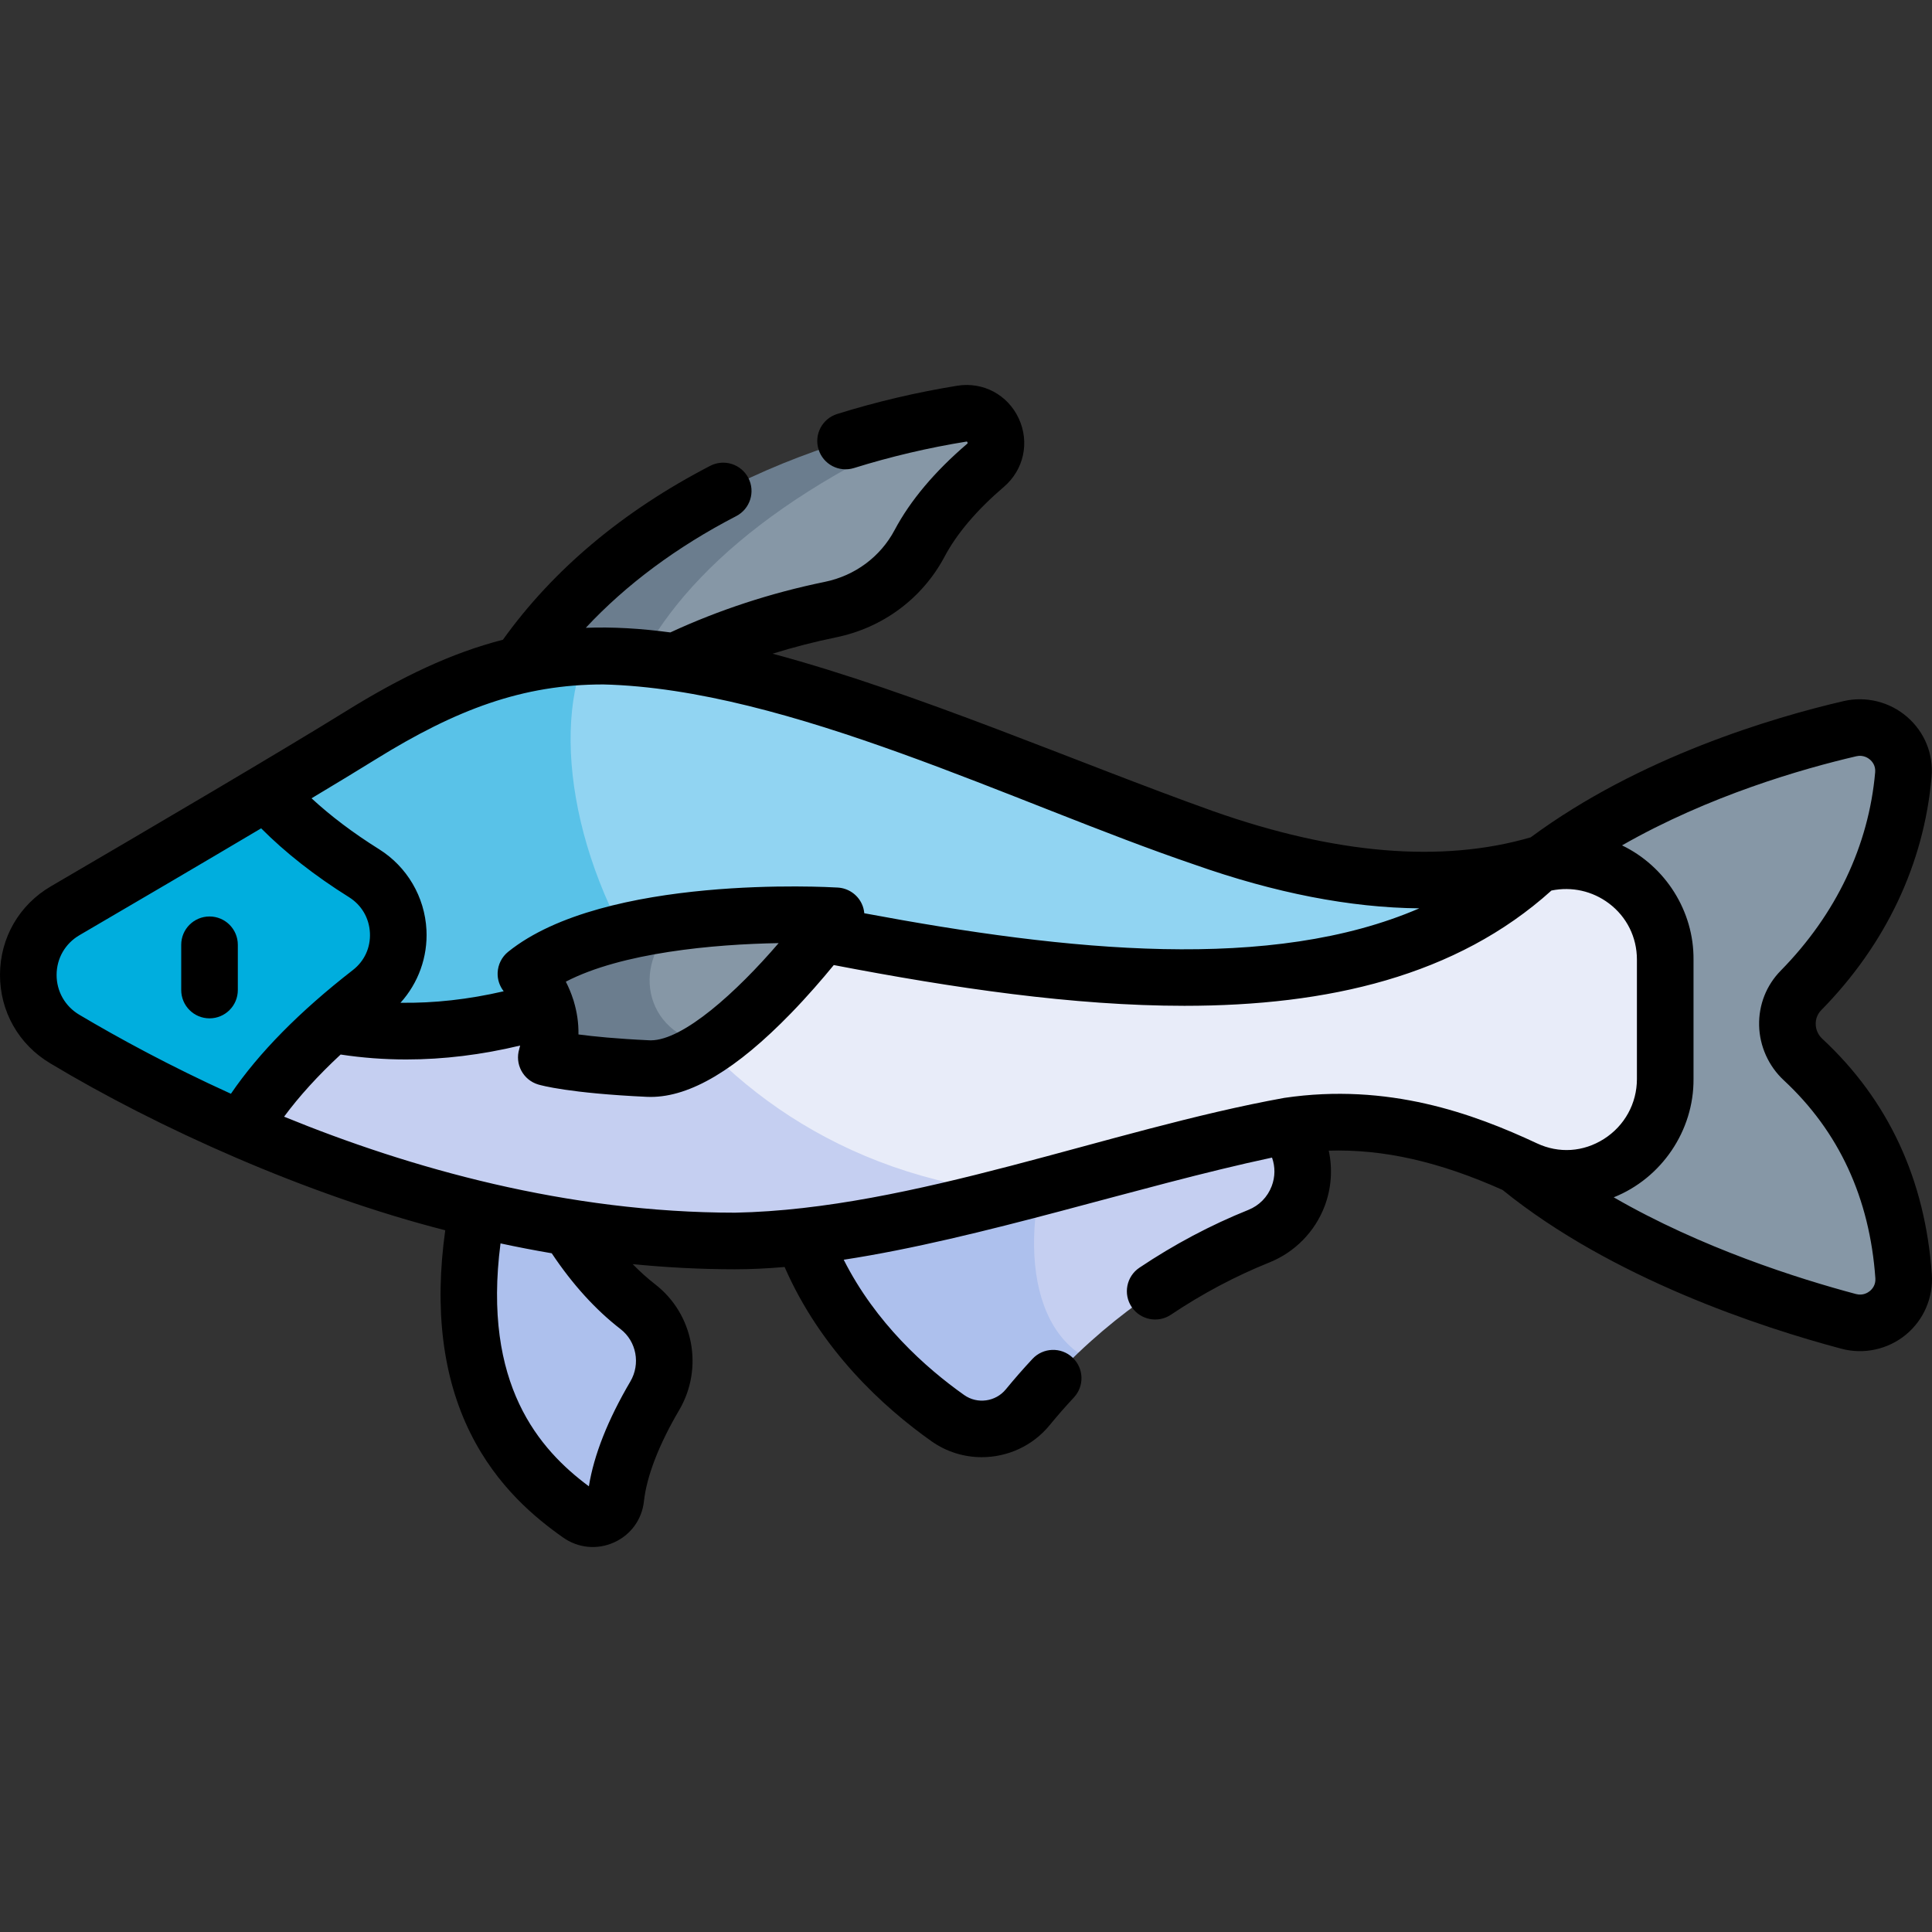 <svg width="185" height="185" viewBox="0 0 185 185" fill="none" xmlns="http://www.w3.org/2000/svg">
<rect x="0" y="0" width="185" height="185" fill="#333333" stroke="none"/>
<g clip-path="url(#clip0_2_43656)">
<path d="M94.368 44.558C91.072 47.38 89.161 49.949 88.055 52.031C86.31 55.311 83.159 57.627 79.521 58.375C70.603 60.204 64.013 63.43 60.143 65.736C59.465 55.596 73.191 45.128 92.091 39.615C94.903 39.16 96.532 42.708 94.368 44.558Z" fill="#8697A6"/>
<path d="M92.091 39.615C73.873 47.048 63.919 56.345 60.143 65.736C57.527 67.297 56.154 68.435 56.154 68.435L48.277 65.999C57.523 50.423 75.608 42.278 92.091 39.615Z" fill="#6B7D8E"/>
<path d="M52.219 113.449C55.127 119.495 58.393 123.05 61.079 125.127C63.689 127.146 64.367 130.818 62.695 133.662C61.007 136.532 59.334 140.109 58.966 143.468C58.782 145.142 56.857 145.984 55.481 145.014C50.248 141.326 40.977 133.07 46.672 111.54L52.219 113.449Z" fill="#ADC0ED"/>
<path d="M120.546 118.374C115.874 120.249 109.468 123.631 103.249 129.543C93.003 129.543 90.676 112.203 103.629 102.855L119.513 100.102L124.04 109.189C125.782 112.687 124.167 116.914 120.546 118.374Z" fill="#C5CFF1"/>
<path d="M103.249 129.543C101.612 131.096 99.986 132.827 98.411 134.753C96.528 137.055 93.19 137.517 90.762 135.797C84.72 131.523 75.019 122.388 75.019 107.809L103.629 102.855C97.818 113.189 97.284 125.279 103.249 129.543Z" fill="#ADC0ED"/>
<path d="M135.113 98.267C141.644 115.347 166.142 123.632 177.026 126.532C179.792 127.269 182.48 125.074 182.28 122.219C181.668 113.504 178.219 106.629 172.65 101.457C170.747 99.69 170.634 96.693 172.453 94.84C178.237 88.952 181.582 81.881 182.256 74.182C182.504 71.363 179.896 69.136 177.14 69.777C166.59 72.232 142.87 79.69 135.113 98.267Z" fill="#8697A6"/>
<path d="M147.245 82.808C137.879 102.775 102.054 99.939 78.007 95.198C73.476 94.306 68.804 94.945 64.674 96.969C50.671 89.618 46.379 70.232 56.017 62.863C64.266 62.505 73.791 64.832 87.611 69.815C100.233 74.361 107.362 77.301 115.257 80.229C124.486 83.651 136.373 85.956 147.245 82.808Z" fill="#91D4F2"/>
<path d="M64.674 96.969C64.312 97.142 63.958 97.33 63.608 97.525C55.015 102.342 39.258 106.815 27.352 96.994C28.273 95.798 29.332 94.718 30.503 93.807C34.326 90.841 34.087 87.329 29.986 84.763C26.857 82.805 25.993 81.443 25.701 75.752C29.198 73.667 32.313 71.795 34.535 70.415C42.145 65.696 48.562 63.185 56.016 62.863C52.659 71.04 55.391 85.443 64.674 96.969Z" fill="#59C2E8"/>
<path d="M159.454 91.885V103.325C159.454 110.233 152.282 114.869 146.027 111.942C138.046 108.206 129.753 106.064 120.077 108.459C113.602 109.829 105.537 112.181 97.284 114.295C75.749 117.05 62.179 107.357 61.668 92.796C62.405 92.416 63.11 92.037 63.785 91.657C68.165 89.2 73.259 88.358 78.184 89.33C102.231 94.071 130.88 98.172 147.245 82.808C153.348 81.041 159.454 85.533 159.454 91.885Z" fill="#E8ECF9"/>
<path d="M97.284 114.295C87.849 116.715 78.184 118.833 70.394 118.833C52.649 118.833 36.194 113.843 23.32 108.25C23.32 104.372 24.827 100.253 27.352 96.994C40.573 101.128 53.064 97.204 61.668 92.796C68.45 103.379 80.218 112.585 97.284 114.295Z" fill="#C5CFF1"/>
<path d="M79.373 88.633C77.631 90.92 72.872 96.857 68.052 100.109C59.874 101.548 57.371 91.289 65.086 88.257C70.95 87.495 76.543 87.567 78.899 87.647C79.398 87.665 79.673 88.236 79.373 88.633Z" fill="#8697A6"/>
<path d="M68.052 100.109C65.985 101.507 63.904 102.41 62.047 102.324C56.88 102.082 54.152 101.648 52.996 101.413C52.627 101.337 52.399 100.972 52.483 100.607C53.23 97.28 51.644 94.79 50.817 93.764C50.575 93.464 50.64 93.027 50.954 92.799C54.513 90.255 59.904 88.929 65.086 88.257C60.471 91.863 61.352 98.963 68.052 100.109Z" fill="#6B7D8E"/>
<path d="M35.457 95.025C31.088 98.421 26.228 103.267 23.32 108.25C16.494 105.287 10.677 102.15 6.207 99.498C1.532 96.723 1.546 89.956 6.24 87.213C12.072 83.806 19.493 79.452 25.701 75.752C28.396 78.805 31.728 81.656 34.857 83.614C38.958 86.18 39.279 92.058 35.457 95.025Z" fill="#00AEDE"/>
<path d="M22.773 94.803V90.468C22.773 88.971 21.56 87.758 20.063 87.758C18.566 87.758 17.353 88.971 17.353 90.468V94.803C17.353 96.3 18.566 97.513 20.063 97.513C21.56 97.513 22.773 96.3 22.773 94.803Z" fill="black"/>
<path d="M184.983 122.027C184.345 112.93 180.816 105.34 174.495 99.469C174.101 99.103 173.877 98.607 173.865 98.073C173.853 97.567 174.038 97.093 174.387 96.738C180.575 90.439 184.23 82.72 184.957 74.416C185.151 72.208 184.299 70.106 182.619 68.648C180.951 67.201 178.674 66.636 176.527 67.136C169.768 68.708 156.974 72.484 146.571 80.182C138.074 82.654 127.879 81.807 116.159 77.671C103.163 73.034 87.859 66.327 73.981 62.594C75.966 61.979 77.996 61.452 80.066 61.028C84.544 60.11 88.328 57.294 90.449 53.3C91.627 51.083 93.54 48.834 96.133 46.614C98.039 44.983 98.61 42.354 97.552 40.072C96.498 37.797 94.13 36.538 91.662 36.936C87.774 37.564 83.904 38.475 80.161 39.642C78.732 40.088 77.935 41.608 78.381 43.037C78.826 44.465 80.346 45.262 81.775 44.817C85.274 43.725 88.891 42.874 92.527 42.287C92.562 42.281 92.582 42.281 92.585 42.279C92.623 42.308 92.666 42.407 92.659 42.443C92.656 42.449 92.642 42.468 92.609 42.496C89.498 45.158 87.161 47.937 85.663 50.757C84.303 53.318 81.867 55.126 78.978 55.717C73.794 56.78 68.826 58.412 64.188 60.559C61.324 60.17 58.651 60.021 56.093 60.116C59.971 55.962 64.791 52.376 70.499 49.42C71.828 48.731 72.347 47.096 71.659 45.767C70.97 44.438 69.335 43.92 68.006 44.607C59.645 48.938 52.977 54.538 48.157 61.259C43.241 62.52 38.449 64.799 33.109 68.111C27.058 71.863 14.415 79.296 4.873 84.871C1.833 86.647 0.012 89.807 5.52538e-05 93.326C-0.012 96.85 1.792 100.028 4.826 101.828C15.075 107.985 29.378 114.427 42.635 117.805C41.581 125.336 42.382 131.858 45.037 137.214C47.6 142.384 51.334 145.404 53.92 147.227C55.37 148.25 57.2 148.417 58.803 147.693C60.401 146.971 61.47 145.501 61.66 143.761C61.924 141.352 63.09 138.334 65.031 135.033C67.399 131.006 66.413 125.825 62.737 122.981C62 122.411 61.283 121.763 60.585 121.049C63.802 121.364 67.075 121.541 70.394 121.541C71.913 121.541 73.497 121.462 75.13 121.322C78.618 129.304 84.61 134.762 89.197 138.008C90.65 139.036 92.335 139.534 94.009 139.534C96.448 139.534 98.865 138.478 100.509 136.469C101.241 135.575 102.022 134.684 102.829 133.818C103.85 132.723 103.79 131.009 102.696 129.988C101.601 128.966 99.886 129.027 98.866 130.121C97.979 131.071 97.122 132.052 96.316 133.035C95.336 134.232 93.584 134.473 92.327 133.584C88.612 130.955 83.852 126.688 80.79 120.627C94.013 118.599 108.992 113.578 121.803 110.846C122.118 111.731 122.112 112.683 121.773 113.577C121.374 114.627 120.579 115.436 119.535 115.856C115.93 117.305 112.421 119.166 109.105 121.39C107.862 122.223 107.53 123.907 108.363 125.15C109.202 126.402 110.896 126.718 112.123 125.891C115.127 123.878 118.3 122.193 121.556 120.885C123.984 119.909 125.91 117.947 126.839 115.503C127.488 113.796 127.615 111.943 127.236 110.183C132.487 110.019 137.847 111.246 143.878 113.943C154.367 122.438 168.681 127.112 176.329 129.149C178.462 129.72 180.784 129.222 182.503 127.801C184.211 126.391 185.138 124.233 184.983 122.027ZM35.965 72.717C43.692 67.925 50.057 65.539 57.76 65.539C75.511 65.97 97.181 76.945 114.354 82.782C122.094 85.516 129.301 86.915 135.906 86.979C121.778 93.086 102.389 91.121 82.76 87.449C82.732 87.136 82.654 86.825 82.514 86.531C82.091 85.641 81.217 85.051 80.233 84.99C79.326 84.935 57.896 83.712 48.662 91.137C48.051 91.628 47.683 92.359 47.652 93.142C47.626 93.789 47.836 94.417 48.231 94.92C44.873 95.7 41.571 96.068 38.35 96.021C40.054 94.138 40.967 91.633 40.836 89.049C40.676 85.885 38.978 82.993 36.294 81.314C33.816 79.763 31.659 78.131 29.831 76.442C32.223 75.008 34.331 73.73 35.965 72.717ZM54.952 95.915C54.943 95.883 54.937 95.85 54.927 95.817C54.92 95.797 54.911 95.778 54.905 95.758C54.7 95.11 54.449 94.52 54.181 94C59.537 91.218 68.319 90.414 74.559 90.309C70.525 95.008 65.425 99.618 62.316 99.618C62.268 99.618 62.22 99.616 62.174 99.614C59.029 99.468 56.834 99.246 55.391 99.054C55.411 97.897 55.231 96.848 54.952 95.915ZM5.42 93.344C5.425 91.766 6.243 90.348 7.607 89.551C12.996 86.402 19.373 82.661 25.007 79.318C27.318 81.641 30.132 83.853 33.419 85.909C34.62 86.661 35.351 87.905 35.422 89.323C35.494 90.727 34.901 92.025 33.795 92.884C28.691 96.849 24.775 100.825 22.112 104.734C16.272 102.083 11.335 99.389 7.591 97.167C6.227 96.357 5.415 94.928 5.42 93.344ZM59.422 127.269C60.945 128.447 61.348 130.604 60.359 132.286C58.205 135.95 56.871 139.321 56.388 142.323C51.645 138.8 46.177 132.582 47.927 119.063C49.54 119.41 51.175 119.725 52.831 120.008C54.804 122.967 57.017 125.409 59.422 127.269ZM122.983 105.128C106.171 108.162 87.448 115.788 70.395 116.121C54.32 116.121 39.262 111.865 27.203 106.929C28.632 104.99 30.451 102.99 32.617 100.977C34.683 101.291 36.778 101.45 38.9 101.45C42.471 101.45 46.115 101.002 49.806 100.118C49.779 100.23 49.756 100.34 49.721 100.454C49.509 101.144 49.581 101.89 49.921 102.526C50.261 103.163 50.84 103.638 51.532 103.845C51.813 103.93 54.497 104.682 61.921 105.028C62.048 105.034 62.174 105.037 62.302 105.037C66.108 105.037 70.511 102.41 75.741 97.024C77.33 95.387 78.739 93.753 79.839 92.41C91.31 94.614 102.782 96.312 113.416 96.312C127.137 96.312 139.458 93.481 148.56 85.273C150.499 84.878 152.476 85.312 154.064 86.505C155.768 87.785 156.744 89.745 156.744 91.881V103.323C156.744 105.658 155.565 107.803 153.59 109.059C151.617 110.313 149.28 110.468 147.177 109.484C141.046 106.615 132.912 103.663 122.983 105.128ZM179.052 123.621C178.876 123.768 178.391 124.09 177.725 123.912C172.171 122.432 162.915 119.496 154.522 114.65C159.104 112.825 162.202 108.258 162.164 103.324V91.881C162.203 87.25 159.478 82.951 155.319 80.949C163.652 76.187 172.58 73.619 177.755 72.415C178.421 72.259 178.894 72.591 179.066 72.741C179.273 72.921 179.613 73.316 179.558 73.943C178.941 80.979 175.817 87.548 170.521 92.939C169.137 94.347 168.4 96.215 168.446 98.198C168.491 100.179 169.352 102.09 170.806 103.44C176.087 108.345 179.037 114.726 179.577 122.407C179.622 123.05 179.267 123.443 179.052 123.621Z" fill="black"/>
</g>
<defs>
<clipPath id="clip0_2_43656">
<rect width="185" height="185" fill="white"/>
</clipPath>
</defs>
</svg>
